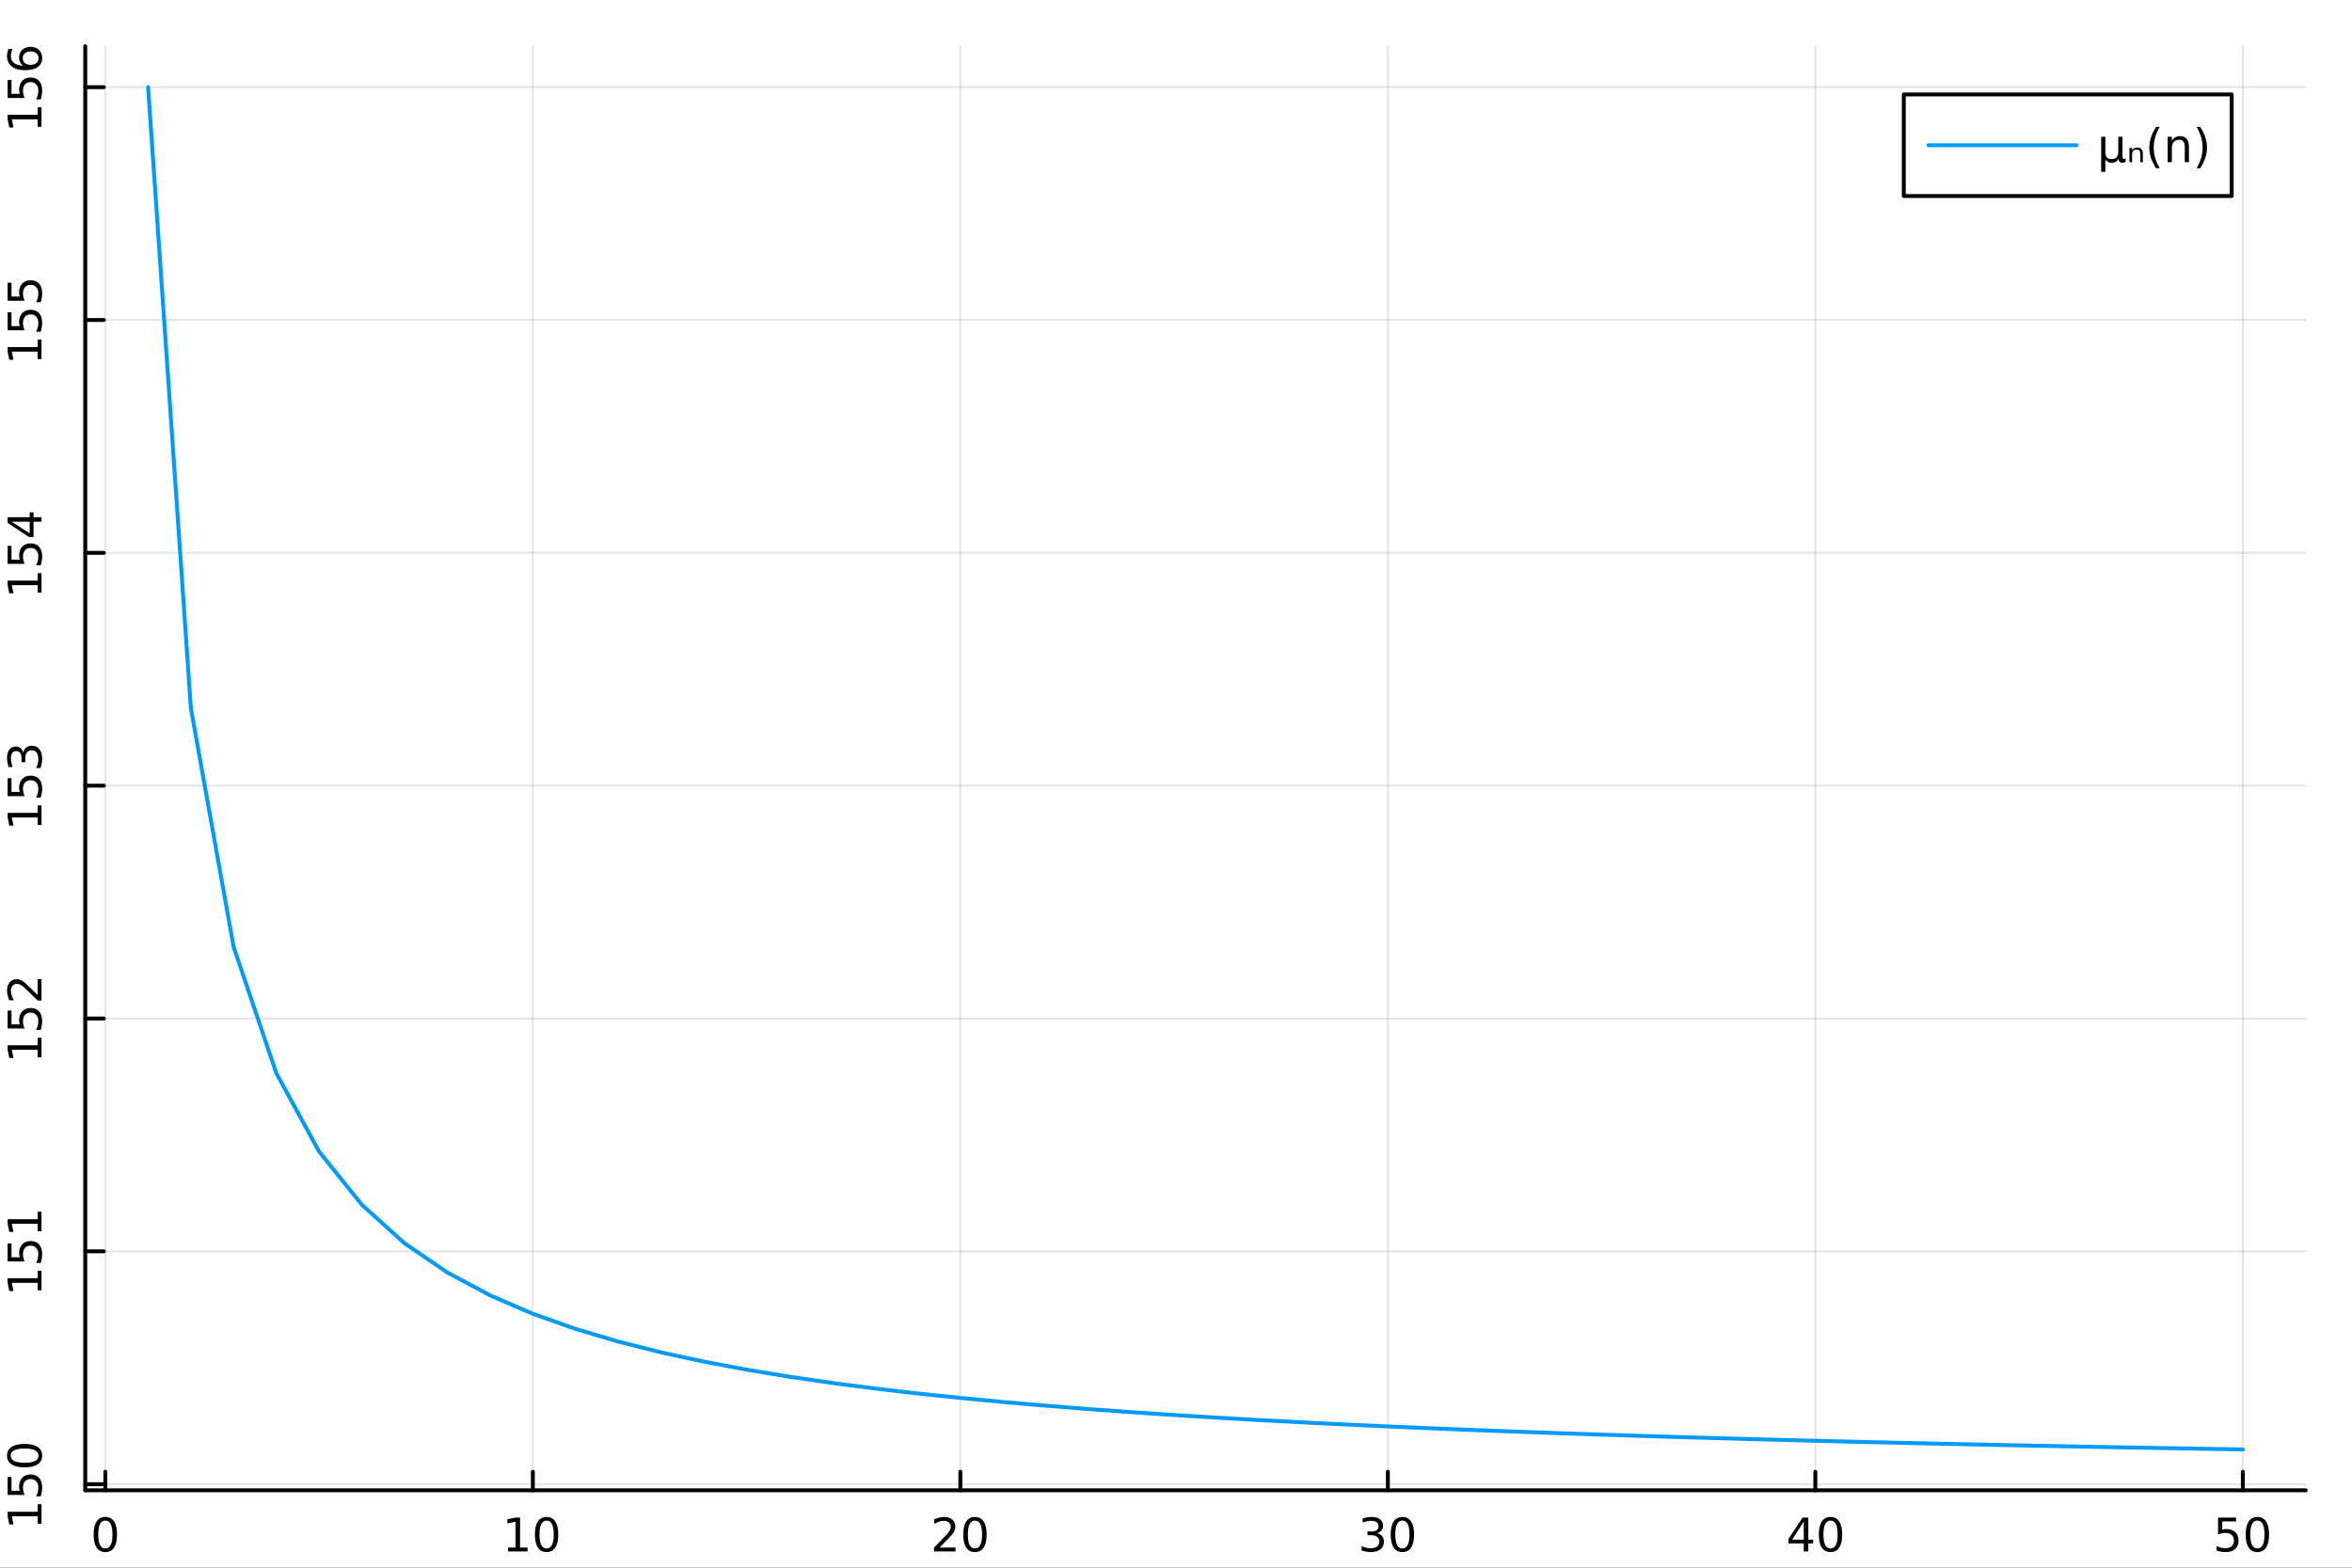 <?xml version="1.0" encoding="utf-8"?>
<svg xmlns="http://www.w3.org/2000/svg" xmlns:xlink="http://www.w3.org/1999/xlink" width="600" height="400" viewBox="0 0 2400 1600">
<rect x="0" y="0" width="2400" height="1600" fill="#333333" stroke="none"/>
<defs>
  <clipPath id="clip970">
    <rect x="0" y="0" width="2400" height="1600"/>
  </clipPath>
</defs>
<path clip-path="url(#clip970)" d="M0 1600 L2400 1600 L2400 0 L0 0  Z" fill="#ffffff" fill-rule="evenodd" fill-opacity="1"/>
<defs>
  <clipPath id="clip971">
    <rect x="480" y="0" width="1681" height="1600"/>
  </clipPath>
</defs>
<path clip-path="url(#clip970)" d="M86.992 1521.01 L2352.76 1521.01 L2352.76 47.244 L86.992 47.244  Z" fill="#ffffff" fill-rule="evenodd" fill-opacity="1"/>
<defs>
  <clipPath id="clip972">
    <rect x="86" y="47" width="2267" height="1475"/>
  </clipPath>
</defs>
<polyline clip-path="url(#clip972)" style="stroke:#000000; stroke-linecap:round; stroke-linejoin:round; stroke-width:2; stroke-opacity:0.1; fill:none" points="107.495,1521.01 107.495,47.244 "/>
<polyline clip-path="url(#clip972)" style="stroke:#000000; stroke-linecap:round; stroke-linejoin:round; stroke-width:2; stroke-opacity:0.1; fill:none" points="543.722,1521.01 543.722,47.244 "/>
<polyline clip-path="url(#clip972)" style="stroke:#000000; stroke-linecap:round; stroke-linejoin:round; stroke-width:2; stroke-opacity:0.1; fill:none" points="979.949,1521.01 979.949,47.244 "/>
<polyline clip-path="url(#clip972)" style="stroke:#000000; stroke-linecap:round; stroke-linejoin:round; stroke-width:2; stroke-opacity:0.1; fill:none" points="1416.18,1521.01 1416.18,47.244 "/>
<polyline clip-path="url(#clip972)" style="stroke:#000000; stroke-linecap:round; stroke-linejoin:round; stroke-width:2; stroke-opacity:0.1; fill:none" points="1852.4,1521.01 1852.4,47.244 "/>
<polyline clip-path="url(#clip972)" style="stroke:#000000; stroke-linecap:round; stroke-linejoin:round; stroke-width:2; stroke-opacity:0.1; fill:none" points="2288.63,1521.01 2288.63,47.244 "/>
<polyline clip-path="url(#clip970)" style="stroke:#000000; stroke-linecap:round; stroke-linejoin:round; stroke-width:4; stroke-opacity:1; fill:none" points="86.992,1521.01 2352.76,1521.01 "/>
<polyline clip-path="url(#clip970)" style="stroke:#000000; stroke-linecap:round; stroke-linejoin:round; stroke-width:4; stroke-opacity:1; fill:none" points="107.495,1521.01 107.495,1502.11 "/>
<polyline clip-path="url(#clip970)" style="stroke:#000000; stroke-linecap:round; stroke-linejoin:round; stroke-width:4; stroke-opacity:1; fill:none" points="543.722,1521.01 543.722,1502.11 "/>
<polyline clip-path="url(#clip970)" style="stroke:#000000; stroke-linecap:round; stroke-linejoin:round; stroke-width:4; stroke-opacity:1; fill:none" points="979.949,1521.01 979.949,1502.11 "/>
<polyline clip-path="url(#clip970)" style="stroke:#000000; stroke-linecap:round; stroke-linejoin:round; stroke-width:4; stroke-opacity:1; fill:none" points="1416.18,1521.01 1416.18,1502.11 "/>
<polyline clip-path="url(#clip970)" style="stroke:#000000; stroke-linecap:round; stroke-linejoin:round; stroke-width:4; stroke-opacity:1; fill:none" points="1852.4,1521.01 1852.4,1502.11 "/>
<polyline clip-path="url(#clip970)" style="stroke:#000000; stroke-linecap:round; stroke-linejoin:round; stroke-width:4; stroke-opacity:1; fill:none" points="2288.63,1521.01 2288.63,1502.11 "/>
<path clip-path="url(#clip970)" d="M107.495 1551.93 Q103.884 1551.93 102.055 1555.49 Q100.249 1559.03 100.249 1566.16 Q100.249 1573.27 102.055 1576.83 Q103.884 1580.38 107.495 1580.38 Q111.129 1580.38 112.935 1576.83 Q114.763 1573.27 114.763 1566.16 Q114.763 1559.03 112.935 1555.49 Q111.129 1551.93 107.495 1551.93 M107.495 1548.22 Q113.305 1548.22 116.36 1552.83 Q119.439 1557.41 119.439 1566.16 Q119.439 1574.89 116.36 1579.5 Q113.305 1584.08 107.495 1584.08 Q101.685 1584.08 98.606 1579.5 Q95.55 1574.89 95.55 1566.16 Q95.55 1557.41 98.606 1552.83 Q101.685 1548.22 107.495 1548.22 Z" fill="#000000" fill-rule="nonzero" fill-opacity="1" /><path clip-path="url(#clip970)" d="M518.41 1579.47 L526.048 1579.47 L526.048 1553.11 L517.738 1554.77 L517.738 1550.51 L526.002 1548.85 L530.678 1548.85 L530.678 1579.47 L538.317 1579.47 L538.317 1583.41 L518.41 1583.41 L518.41 1579.47 Z" fill="#000000" fill-rule="nonzero" fill-opacity="1" /><path clip-path="url(#clip970)" d="M557.761 1551.93 Q554.15 1551.93 552.321 1555.49 Q550.516 1559.03 550.516 1566.16 Q550.516 1573.27 552.321 1576.83 Q554.15 1580.38 557.761 1580.38 Q561.395 1580.38 563.201 1576.83 Q565.03 1573.27 565.03 1566.16 Q565.03 1559.03 563.201 1555.49 Q561.395 1551.93 557.761 1551.93 M557.761 1548.22 Q563.571 1548.22 566.627 1552.83 Q569.706 1557.41 569.706 1566.16 Q569.706 1574.89 566.627 1579.5 Q563.571 1584.08 557.761 1584.08 Q551.951 1584.08 548.872 1579.5 Q545.817 1574.89 545.817 1566.16 Q545.817 1557.41 548.872 1552.83 Q551.951 1548.22 557.761 1548.22 Z" fill="#000000" fill-rule="nonzero" fill-opacity="1" /><path clip-path="url(#clip970)" d="M958.722 1579.47 L975.042 1579.47 L975.042 1583.41 L953.097 1583.41 L953.097 1579.47 Q955.759 1576.72 960.343 1572.09 Q964.949 1567.44 966.13 1566.09 Q968.375 1563.57 969.255 1561.83 Q970.157 1560.07 970.157 1558.38 Q970.157 1555.63 968.213 1553.89 Q966.292 1552.16 963.19 1552.16 Q960.991 1552.16 958.537 1552.92 Q956.107 1553.69 953.329 1555.24 L953.329 1550.51 Q956.153 1549.38 958.607 1548.8 Q961.06 1548.22 963.097 1548.22 Q968.468 1548.22 971.662 1550.91 Q974.857 1553.59 974.857 1558.08 Q974.857 1560.21 974.046 1562.13 Q973.259 1564.03 971.153 1566.63 Q970.574 1567.3 967.472 1570.51 Q964.37 1573.71 958.722 1579.47 Z" fill="#000000" fill-rule="nonzero" fill-opacity="1" /><path clip-path="url(#clip970)" d="M994.856 1551.93 Q991.245 1551.93 989.417 1555.49 Q987.611 1559.03 987.611 1566.16 Q987.611 1573.27 989.417 1576.83 Q991.245 1580.38 994.856 1580.38 Q998.491 1580.38 1000.3 1576.83 Q1002.12 1573.27 1002.12 1566.16 Q1002.12 1559.03 1000.3 1555.49 Q998.491 1551.93 994.856 1551.93 M994.856 1548.22 Q1000.67 1548.22 1003.72 1552.83 Q1006.8 1557.41 1006.8 1566.16 Q1006.8 1574.89 1003.72 1579.5 Q1000.67 1584.08 994.856 1584.08 Q989.046 1584.08 985.968 1579.5 Q982.912 1574.89 982.912 1566.16 Q982.912 1557.41 985.968 1552.83 Q989.046 1548.22 994.856 1548.22 Z" fill="#000000" fill-rule="nonzero" fill-opacity="1" /><path clip-path="url(#clip970)" d="M1405.02 1564.77 Q1408.38 1565.49 1410.25 1567.76 Q1412.15 1570.03 1412.15 1573.36 Q1412.15 1578.48 1408.63 1581.28 Q1405.11 1584.08 1398.63 1584.08 Q1396.45 1584.08 1394.14 1583.64 Q1391.85 1583.22 1389.39 1582.37 L1389.39 1577.85 Q1391.34 1578.99 1393.65 1579.57 Q1395.97 1580.14 1398.49 1580.14 Q1402.89 1580.14 1405.18 1578.41 Q1407.5 1576.67 1407.5 1573.36 Q1407.5 1570.31 1405.34 1568.59 Q1403.21 1566.86 1399.39 1566.86 L1395.37 1566.86 L1395.37 1563.01 L1399.58 1563.01 Q1403.03 1563.01 1404.86 1561.65 Q1406.69 1560.26 1406.69 1557.67 Q1406.69 1555.01 1404.79 1553.59 Q1402.91 1552.16 1399.39 1552.16 Q1397.47 1552.16 1395.27 1552.57 Q1393.07 1552.99 1390.44 1553.87 L1390.44 1549.7 Q1393.1 1548.96 1395.41 1548.59 Q1397.75 1548.22 1399.81 1548.22 Q1405.13 1548.22 1408.24 1550.65 Q1411.34 1553.06 1411.34 1557.18 Q1411.34 1560.05 1409.69 1562.04 Q1408.05 1564.01 1405.02 1564.77 Z" fill="#000000" fill-rule="nonzero" fill-opacity="1" /><path clip-path="url(#clip970)" d="M1431.01 1551.93 Q1427.4 1551.93 1425.57 1555.49 Q1423.77 1559.03 1423.77 1566.16 Q1423.77 1573.27 1425.57 1576.83 Q1427.4 1580.38 1431.01 1580.38 Q1434.65 1580.38 1436.45 1576.83 Q1438.28 1573.27 1438.28 1566.16 Q1438.28 1559.03 1436.45 1555.49 Q1434.65 1551.93 1431.01 1551.93 M1431.01 1548.22 Q1436.82 1548.22 1439.88 1552.83 Q1442.96 1557.41 1442.96 1566.16 Q1442.96 1574.89 1439.88 1579.5 Q1436.82 1584.08 1431.01 1584.08 Q1425.2 1584.08 1422.13 1579.5 Q1419.07 1574.89 1419.07 1566.16 Q1419.07 1557.41 1422.13 1552.83 Q1425.2 1548.22 1431.01 1548.22 Z" fill="#000000" fill-rule="nonzero" fill-opacity="1" /><path clip-path="url(#clip970)" d="M1840.57 1552.92 L1828.77 1571.37 L1840.57 1571.37 L1840.57 1552.92 M1839.35 1548.85 L1845.23 1548.85 L1845.23 1571.37 L1850.16 1571.37 L1850.16 1575.26 L1845.23 1575.26 L1845.23 1583.41 L1840.57 1583.41 L1840.57 1575.26 L1824.97 1575.26 L1824.97 1570.75 L1839.35 1548.85 Z" fill="#000000" fill-rule="nonzero" fill-opacity="1" /><path clip-path="url(#clip970)" d="M1867.89 1551.93 Q1864.28 1551.93 1862.45 1555.49 Q1860.64 1559.03 1860.64 1566.16 Q1860.64 1573.27 1862.45 1576.83 Q1864.28 1580.38 1867.89 1580.38 Q1871.52 1580.38 1873.33 1576.83 Q1875.16 1573.27 1875.16 1566.16 Q1875.16 1559.03 1873.33 1555.49 Q1871.52 1551.93 1867.89 1551.93 M1867.89 1548.22 Q1873.7 1548.22 1876.76 1552.83 Q1879.83 1557.41 1879.83 1566.16 Q1879.83 1574.89 1876.76 1579.5 Q1873.7 1584.08 1867.89 1584.08 Q1862.08 1584.08 1859 1579.5 Q1855.95 1574.89 1855.95 1566.16 Q1855.95 1557.41 1859 1552.83 Q1862.08 1548.22 1867.89 1548.22 Z" fill="#000000" fill-rule="nonzero" fill-opacity="1" /><path clip-path="url(#clip970)" d="M2263.33 1548.85 L2281.69 1548.85 L2281.69 1552.78 L2267.61 1552.78 L2267.61 1561.26 Q2268.63 1560.91 2269.65 1560.75 Q2270.67 1560.56 2271.69 1560.56 Q2277.47 1560.56 2280.85 1563.73 Q2284.23 1566.9 2284.23 1572.32 Q2284.23 1577.9 2280.76 1581 Q2277.29 1584.08 2270.97 1584.08 Q2268.79 1584.08 2266.52 1583.71 Q2264.28 1583.34 2261.87 1582.6 L2261.87 1577.9 Q2263.95 1579.03 2266.18 1579.59 Q2268.4 1580.14 2270.88 1580.14 Q2274.88 1580.14 2277.22 1578.04 Q2279.56 1575.93 2279.56 1572.32 Q2279.56 1568.71 2277.22 1566.6 Q2274.88 1564.5 2270.88 1564.5 Q2269 1564.5 2267.13 1564.91 Q2265.27 1565.33 2263.33 1566.21 L2263.33 1548.85 Z" fill="#000000" fill-rule="nonzero" fill-opacity="1" /><path clip-path="url(#clip970)" d="M2303.45 1551.93 Q2299.83 1551.93 2298.01 1555.49 Q2296.2 1559.03 2296.2 1566.16 Q2296.2 1573.27 2298.01 1576.83 Q2299.83 1580.38 2303.45 1580.38 Q2307.08 1580.38 2308.89 1576.83 Q2310.71 1573.27 2310.71 1566.16 Q2310.71 1559.03 2308.89 1555.49 Q2307.08 1551.93 2303.45 1551.93 M2303.45 1548.22 Q2309.26 1548.22 2312.31 1552.83 Q2315.39 1557.41 2315.39 1566.16 Q2315.39 1574.89 2312.31 1579.5 Q2309.26 1584.08 2303.45 1584.08 Q2297.64 1584.08 2294.56 1579.5 Q2291.5 1574.89 2291.5 1566.16 Q2291.5 1557.41 2294.56 1552.83 Q2297.64 1548.22 2303.45 1548.22 Z" fill="#000000" fill-rule="nonzero" fill-opacity="1" /><polyline clip-path="url(#clip972)" style="stroke:#000000; stroke-linecap:round; stroke-linejoin:round; stroke-width:2; stroke-opacity:0.1; fill:none" points="86.992,1514.77 2352.76,1514.77 "/>
<polyline clip-path="url(#clip972)" style="stroke:#000000; stroke-linecap:round; stroke-linejoin:round; stroke-width:2; stroke-opacity:0.1; fill:none" points="86.992,1277.13 2352.76,1277.13 "/>
<polyline clip-path="url(#clip972)" style="stroke:#000000; stroke-linecap:round; stroke-linejoin:round; stroke-width:2; stroke-opacity:0.1; fill:none" points="86.992,1039.5 2352.76,1039.5 "/>
<polyline clip-path="url(#clip972)" style="stroke:#000000; stroke-linecap:round; stroke-linejoin:round; stroke-width:2; stroke-opacity:0.1; fill:none" points="86.992,801.86 2352.76,801.86 "/>
<polyline clip-path="url(#clip972)" style="stroke:#000000; stroke-linecap:round; stroke-linejoin:round; stroke-width:2; stroke-opacity:0.1; fill:none" points="86.992,564.225 2352.76,564.225 "/>
<polyline clip-path="url(#clip972)" style="stroke:#000000; stroke-linecap:round; stroke-linejoin:round; stroke-width:2; stroke-opacity:0.1; fill:none" points="86.992,326.59 2352.76,326.59 "/>
<polyline clip-path="url(#clip972)" style="stroke:#000000; stroke-linecap:round; stroke-linejoin:round; stroke-width:2; stroke-opacity:0.1; fill:none" points="86.992,88.954 2352.76,88.954 "/>
<polyline clip-path="url(#clip970)" style="stroke:#000000; stroke-linecap:round; stroke-linejoin:round; stroke-width:4; stroke-opacity:1; fill:none" points="86.992,1521.01 86.992,47.244 "/>
<polyline clip-path="url(#clip970)" style="stroke:#000000; stroke-linecap:round; stroke-linejoin:round; stroke-width:4; stroke-opacity:1; fill:none" points="86.992,1514.77 105.89,1514.77 "/>
<polyline clip-path="url(#clip970)" style="stroke:#000000; stroke-linecap:round; stroke-linejoin:round; stroke-width:4; stroke-opacity:1; fill:none" points="86.992,1277.13 105.89,1277.13 "/>
<polyline clip-path="url(#clip970)" style="stroke:#000000; stroke-linecap:round; stroke-linejoin:round; stroke-width:4; stroke-opacity:1; fill:none" points="86.992,1039.5 105.89,1039.5 "/>
<polyline clip-path="url(#clip970)" style="stroke:#000000; stroke-linecap:round; stroke-linejoin:round; stroke-width:4; stroke-opacity:1; fill:none" points="86.992,801.86 105.89,801.86 "/>
<polyline clip-path="url(#clip970)" style="stroke:#000000; stroke-linecap:round; stroke-linejoin:round; stroke-width:4; stroke-opacity:1; fill:none" points="86.992,564.225 105.89,564.225 "/>
<polyline clip-path="url(#clip970)" style="stroke:#000000; stroke-linecap:round; stroke-linejoin:round; stroke-width:4; stroke-opacity:1; fill:none" points="86.992,326.59 105.89,326.59 "/>
<polyline clip-path="url(#clip970)" style="stroke:#000000; stroke-linecap:round; stroke-linejoin:round; stroke-width:4; stroke-opacity:1; fill:none" points="86.992,88.954 105.89,88.954 "/>
<path clip-path="url(#clip970)" d="M38.417 1555.16 L38.417 1547.52 L12.051 1547.52 L13.718 1555.83 L9.459 1555.83 L7.792 1547.57 L7.792 1542.89 L38.417 1542.89 L38.417 1535.25 L42.352 1535.25 L42.352 1555.16 L38.417 1555.16 Z" fill="#000000" fill-rule="nonzero" fill-opacity="1" /><path clip-path="url(#clip970)" d="M7.792 1525.76 L7.792 1507.4 L11.727 1507.4 L11.727 1521.48 L20.2 1521.48 Q19.852 1520.46 19.69 1519.44 Q19.505 1518.42 19.505 1517.4 Q19.505 1511.62 22.676 1508.24 Q25.848 1504.86 31.264 1504.86 Q36.843 1504.86 39.945 1508.33 Q43.023 1511.8 43.023 1518.12 Q43.023 1520.3 42.653 1522.57 Q42.283 1524.81 41.542 1527.22 L36.843 1527.22 Q37.977 1525.14 38.533 1522.91 Q39.088 1520.69 39.088 1518.21 Q39.088 1514.21 36.982 1511.87 Q34.875 1509.53 31.264 1509.53 Q27.653 1509.53 25.547 1511.87 Q23.44 1514.21 23.44 1518.21 Q23.44 1520.09 23.857 1521.96 Q24.273 1523.82 25.153 1525.76 L7.792 1525.76 Z" fill="#000000" fill-rule="nonzero" fill-opacity="1" /><path clip-path="url(#clip970)" d="M10.871 1485.65 Q10.871 1489.26 14.436 1491.09 Q17.977 1492.89 25.107 1492.89 Q32.213 1492.89 35.778 1491.09 Q39.32 1489.26 39.32 1485.65 Q39.32 1482.01 35.778 1480.21 Q32.213 1478.38 25.107 1478.38 Q17.977 1478.38 14.436 1480.21 Q10.871 1482.01 10.871 1485.65 M7.167 1485.65 Q7.167 1479.84 11.774 1476.78 Q16.357 1473.7 25.107 1473.7 Q33.834 1473.7 38.44 1476.78 Q43.023 1479.84 43.023 1485.65 Q43.023 1491.46 38.44 1494.53 Q33.834 1497.59 25.107 1497.59 Q16.357 1497.59 11.774 1494.53 Q7.167 1491.46 7.167 1485.65 Z" fill="#000000" fill-rule="nonzero" fill-opacity="1" /><path clip-path="url(#clip970)" d="M38.417 1316.91 L38.417 1309.27 L12.051 1309.27 L13.718 1317.58 L9.459 1317.58 L7.792 1309.32 L7.792 1304.64 L38.417 1304.64 L38.417 1297 L42.352 1297 L42.352 1316.91 L38.417 1316.91 Z" fill="#000000" fill-rule="nonzero" fill-opacity="1" /><path clip-path="url(#clip970)" d="M7.792 1287.51 L7.792 1269.16 L11.727 1269.16 L11.727 1283.23 L20.2 1283.23 Q19.852 1282.21 19.69 1281.19 Q19.505 1280.17 19.505 1279.16 Q19.505 1273.37 22.676 1269.99 Q25.848 1266.61 31.264 1266.61 Q36.843 1266.61 39.945 1270.08 Q43.023 1273.55 43.023 1279.87 Q43.023 1282.05 42.653 1284.32 Q42.283 1286.56 41.542 1288.97 L36.843 1288.97 Q37.977 1286.89 38.533 1284.67 Q39.088 1282.44 39.088 1279.97 Q39.088 1275.96 36.982 1273.62 Q34.875 1271.29 31.264 1271.29 Q27.653 1271.29 25.547 1273.62 Q23.44 1275.96 23.44 1279.97 Q23.44 1281.84 23.857 1283.72 Q24.273 1285.57 25.153 1287.51 L7.792 1287.51 Z" fill="#000000" fill-rule="nonzero" fill-opacity="1" /><path clip-path="url(#clip970)" d="M38.417 1256.59 L38.417 1248.95 L12.051 1248.95 L13.718 1257.26 L9.459 1257.26 L7.792 1248.99 L7.792 1244.32 L38.417 1244.32 L38.417 1236.68 L42.352 1236.68 L42.352 1256.59 L38.417 1256.59 Z" fill="#000000" fill-rule="nonzero" fill-opacity="1" /><path clip-path="url(#clip970)" d="M38.417 1079.09 L38.417 1071.45 L12.051 1071.45 L13.718 1079.76 L9.459 1079.76 L7.792 1071.5 L7.792 1066.82 L38.417 1066.82 L38.417 1059.18 L42.352 1059.18 L42.352 1079.09 L38.417 1079.09 Z" fill="#000000" fill-rule="nonzero" fill-opacity="1" /><path clip-path="url(#clip970)" d="M7.792 1049.69 L7.792 1031.34 L11.727 1031.34 L11.727 1045.41 L20.2 1045.41 Q19.852 1044.39 19.69 1043.37 Q19.505 1042.35 19.505 1041.34 Q19.505 1035.55 22.676 1032.17 Q25.848 1028.79 31.264 1028.79 Q36.843 1028.79 39.945 1032.26 Q43.023 1035.73 43.023 1042.05 Q43.023 1044.23 42.653 1046.5 Q42.283 1048.74 41.542 1051.15 L36.843 1051.15 Q37.977 1049.07 38.533 1046.84 Q39.088 1044.62 39.088 1042.15 Q39.088 1038.14 36.982 1035.8 Q34.875 1033.47 31.264 1033.47 Q27.653 1033.47 25.547 1035.8 Q23.44 1038.14 23.44 1042.15 Q23.44 1044.02 23.857 1045.9 Q24.273 1047.75 25.153 1049.69 L7.792 1049.69 Z" fill="#000000" fill-rule="nonzero" fill-opacity="1" /><path clip-path="url(#clip970)" d="M38.417 1015.55 L38.417 999.229 L42.352 999.229 L42.352 1021.17 L38.417 1021.17 Q35.662 1018.51 31.033 1013.93 Q26.38 1009.32 25.037 1008.14 Q22.514 1005.9 20.778 1005.02 Q19.019 1004.11 17.329 1004.11 Q14.575 1004.11 12.838 1006.06 Q11.102 1007.98 11.102 1011.08 Q11.102 1013.28 11.866 1015.73 Q12.63 1018.16 14.181 1020.94 L9.459 1020.94 Q8.325 1018.12 7.746 1015.66 Q7.167 1013.21 7.167 1011.17 Q7.167 1005.8 9.852 1002.61 Q12.537 999.414 17.028 999.414 Q19.158 999.414 21.079 1000.22 Q22.977 1001.01 25.57 1003.12 Q26.241 1003.7 29.459 1006.8 Q32.653 1009.9 38.417 1015.55 Z" fill="#000000" fill-rule="nonzero" fill-opacity="1" /><path clip-path="url(#clip970)" d="M38.417 841.929 L38.417 834.29 L12.051 834.29 L13.718 842.6 L9.459 842.6 L7.792 834.337 L7.792 829.661 L38.417 829.661 L38.417 822.022 L42.352 822.022 L42.352 841.929 L38.417 841.929 Z" fill="#000000" fill-rule="nonzero" fill-opacity="1" /><path clip-path="url(#clip970)" d="M7.792 812.531 L7.792 794.175 L11.727 794.175 L11.727 808.249 L20.2 808.249 Q19.852 807.23 19.69 806.212 Q19.505 805.193 19.505 804.175 Q19.505 798.388 22.676 795.008 Q25.848 791.629 31.264 791.629 Q36.843 791.629 39.945 795.101 Q43.023 798.573 43.023 804.892 Q43.023 807.068 42.653 809.337 Q42.283 811.582 41.542 813.99 L36.843 813.99 Q37.977 811.906 38.533 809.684 Q39.088 807.462 39.088 804.985 Q39.088 800.98 36.982 798.642 Q34.875 796.304 31.264 796.304 Q27.653 796.304 25.547 798.642 Q23.44 800.98 23.44 804.985 Q23.44 806.86 23.857 808.735 Q24.273 810.587 25.153 812.531 L7.792 812.531 Z" fill="#000000" fill-rule="nonzero" fill-opacity="1" /><path clip-path="url(#clip970)" d="M23.718 768.249 Q24.436 764.893 26.704 763.018 Q28.973 761.119 32.306 761.119 Q37.422 761.119 40.222 764.638 Q43.023 768.156 43.023 774.638 Q43.023 776.814 42.584 779.129 Q42.167 781.42 41.31 783.874 L36.797 783.874 Q37.931 781.93 38.51 779.615 Q39.088 777.3 39.088 774.777 Q39.088 770.379 37.352 768.087 Q35.616 765.772 32.306 765.772 Q29.25 765.772 27.537 767.925 Q25.801 770.055 25.801 773.874 L25.801 777.902 L21.959 777.902 L21.959 773.689 Q21.959 770.24 20.593 768.411 Q19.204 766.582 16.611 766.582 Q13.95 766.582 12.537 768.481 Q11.102 770.355 11.102 773.874 Q11.102 775.795 11.519 777.994 Q11.936 780.193 12.815 782.832 L8.649 782.832 Q7.908 780.17 7.537 777.855 Q7.167 775.518 7.167 773.457 Q7.167 768.133 9.598 765.031 Q12.005 761.93 16.125 761.93 Q18.996 761.93 20.986 763.573 Q22.954 765.217 23.718 768.249 Z" fill="#000000" fill-rule="nonzero" fill-opacity="1" /><path clip-path="url(#clip970)" d="M38.417 604.861 L38.417 597.222 L12.051 597.222 L13.718 605.532 L9.459 605.532 L7.792 597.269 L7.792 592.593 L38.417 592.593 L38.417 584.954 L42.352 584.954 L42.352 604.861 L38.417 604.861 Z" fill="#000000" fill-rule="nonzero" fill-opacity="1" /><path clip-path="url(#clip970)" d="M7.792 575.463 L7.792 557.107 L11.727 557.107 L11.727 571.181 L20.2 571.181 Q19.852 570.162 19.69 569.144 Q19.505 568.125 19.505 567.107 Q19.505 561.32 22.676 557.94 Q25.848 554.56 31.264 554.56 Q36.843 554.56 39.945 558.033 Q43.023 561.505 43.023 567.824 Q43.023 570 42.653 572.269 Q42.283 574.514 41.542 576.921 L36.843 576.921 Q37.977 574.838 38.533 572.616 Q39.088 570.394 39.088 567.917 Q39.088 563.912 36.982 561.574 Q34.875 559.236 31.264 559.236 Q27.653 559.236 25.547 561.574 Q23.44 563.912 23.44 567.917 Q23.44 569.792 23.857 571.667 Q24.273 573.519 25.153 575.463 L7.792 575.463 Z" fill="#000000" fill-rule="nonzero" fill-opacity="1" /><path clip-path="url(#clip970)" d="M11.866 532.5 L30.315 544.306 L30.315 532.5 L11.866 532.5 M7.792 533.727 L7.792 527.848 L30.315 527.848 L30.315 522.917 L34.204 522.917 L34.204 527.848 L42.352 527.848 L42.352 532.5 L34.204 532.5 L34.204 548.102 L29.69 548.102 L7.792 533.727 Z" fill="#000000" fill-rule="nonzero" fill-opacity="1" /><path clip-path="url(#clip970)" d="M38.417 366.485 L38.417 358.846 L12.051 358.846 L13.718 367.156 L9.459 367.156 L7.792 358.893 L7.792 354.217 L38.417 354.217 L38.417 346.578 L42.352 346.578 L42.352 366.485 L38.417 366.485 Z" fill="#000000" fill-rule="nonzero" fill-opacity="1" /><path clip-path="url(#clip970)" d="M7.792 337.087 L7.792 318.731 L11.727 318.731 L11.727 332.805 L20.2 332.805 Q19.852 331.786 19.69 330.768 Q19.505 329.749 19.505 328.731 Q19.505 322.944 22.676 319.564 Q25.848 316.185 31.264 316.185 Q36.843 316.185 39.945 319.657 Q43.023 323.129 43.023 329.448 Q43.023 331.624 42.653 333.893 Q42.283 336.138 41.542 338.546 L36.843 338.546 Q37.977 336.462 38.533 334.24 Q39.088 332.018 39.088 329.541 Q39.088 325.536 36.982 323.198 Q34.875 320.86 31.264 320.86 Q27.653 320.86 25.547 323.198 Q23.44 325.536 23.44 329.541 Q23.44 331.416 23.857 333.291 Q24.273 335.143 25.153 337.087 L7.792 337.087 Z" fill="#000000" fill-rule="nonzero" fill-opacity="1" /><path clip-path="url(#clip970)" d="M7.792 306.925 L7.792 288.569 L11.727 288.569 L11.727 302.643 L20.2 302.643 Q19.852 301.624 19.69 300.606 Q19.505 299.587 19.505 298.569 Q19.505 292.782 22.676 289.402 Q25.848 286.023 31.264 286.023 Q36.843 286.023 39.945 289.495 Q43.023 292.967 43.023 299.286 Q43.023 301.462 42.653 303.731 Q42.283 305.976 41.542 308.384 L36.843 308.384 Q37.977 306.3 38.533 304.078 Q39.088 301.856 39.088 299.379 Q39.088 295.374 36.982 293.037 Q34.875 290.699 31.264 290.699 Q27.653 290.699 25.547 293.037 Q23.44 295.374 23.44 299.379 Q23.44 301.254 23.857 303.129 Q24.273 304.981 25.153 306.925 L7.792 306.925 Z" fill="#000000" fill-rule="nonzero" fill-opacity="1" /><path clip-path="url(#clip970)" d="M38.417 129.429 L38.417 121.79 L12.051 121.79 L13.718 130.1 L9.459 130.1 L7.792 121.836 L7.792 117.16 L38.417 117.16 L38.417 109.521 L42.352 109.521 L42.352 129.429 L38.417 129.429 Z" fill="#000000" fill-rule="nonzero" fill-opacity="1" /><path clip-path="url(#clip970)" d="M7.792 100.031 L7.792 81.674 L11.727 81.674 L11.727 95.748 L20.2 95.748 Q19.852 94.73 19.69 93.711 Q19.505 92.693 19.505 91.674 Q19.505 85.887 22.676 82.508 Q25.848 79.128 31.264 79.128 Q36.843 79.128 39.945 82.6 Q43.023 86.073 43.023 92.392 Q43.023 94.568 42.653 96.836 Q42.283 99.082 41.542 101.489 L36.843 101.489 Q37.977 99.406 38.533 97.183 Q39.088 94.961 39.088 92.484 Q39.088 88.48 36.982 86.142 Q34.875 83.804 31.264 83.804 Q27.653 83.804 25.547 86.142 Q23.44 88.48 23.44 92.484 Q23.44 94.359 23.857 96.234 Q24.273 98.086 25.153 100.031 L7.792 100.031 Z" fill="#000000" fill-rule="nonzero" fill-opacity="1" /><path clip-path="url(#clip970)" d="M23.209 59.337 Q23.209 62.485 25.361 64.337 Q27.514 66.165 31.264 66.165 Q34.991 66.165 37.167 64.337 Q39.32 62.485 39.32 59.337 Q39.32 56.188 37.167 54.36 Q34.991 52.508 31.264 52.508 Q27.514 52.508 25.361 54.36 Q23.209 56.188 23.209 59.337 M8.556 50.054 L12.815 50.054 Q11.982 51.813 11.542 53.619 Q11.102 55.401 11.102 57.161 Q11.102 61.79 14.227 64.244 Q17.352 66.674 23.672 67.022 Q21.658 65.656 20.593 63.596 Q19.505 61.536 19.505 59.059 Q19.505 53.85 22.676 50.841 Q25.824 47.809 31.264 47.809 Q36.588 47.809 39.806 50.957 Q43.023 54.105 43.023 59.337 Q43.023 65.332 38.44 68.503 Q33.834 71.674 25.107 71.674 Q16.912 71.674 12.051 67.785 Q7.167 63.897 7.167 57.346 Q7.167 55.587 7.514 53.804 Q7.862 51.999 8.556 50.054 Z" fill="#000000" fill-rule="nonzero" fill-opacity="1" /><polyline clip-path="url(#clip972)" style="stroke:#009af9; stroke-linecap:round; stroke-linejoin:round; stroke-width:4; stroke-opacity:1; fill:none" points="151.118,88.954 194.74,722.648 238.363,966.377 281.986,1095.41 325.608,1175.29 369.231,1229.6 412.854,1268.94 456.477,1298.73 500.099,1322.09 543.722,1340.89 587.345,1356.34 630.967,1369.27 674.59,1380.26 718.213,1389.69 761.836,1397.9 805.458,1405.09 849.081,1411.45 892.704,1417.11 936.326,1422.18 979.949,1426.75 1023.57,1430.89 1067.19,1434.66 1110.82,1438.11 1154.44,1441.27 1198.06,1444.18 1241.69,1446.87 1285.31,1449.36 1328.93,1451.68 1372.55,1453.83 1416.18,1455.85 1459.8,1457.73 1503.42,1459.5 1547.04,1461.16 1590.67,1462.73 1634.29,1464.2 1677.91,1465.6 1721.54,1466.92 1765.16,1468.17 1808.78,1469.36 1852.4,1470.49 1896.03,1471.56 1939.65,1472.58 1983.27,1473.56 2026.89,1474.49 2070.52,1475.38 2114.14,1476.23 2157.76,1477.05 2201.39,1477.83 2245.01,1478.58 2288.63,1479.3 "/>
<path clip-path="url(#clip970)" d="M1942.67 200.05 L2277.23 200.05 L2277.23 96.37 L1942.67 96.37  Z" fill="#ffffff" fill-rule="evenodd" fill-opacity="1"/>
<polyline clip-path="url(#clip970)" style="stroke:#000000; stroke-linecap:round; stroke-linejoin:round; stroke-width:4; stroke-opacity:1; fill:none" points="1942.67,200.05 2277.23,200.05 2277.23,96.37 1942.67,96.37 1942.67,200.05 "/>
<polyline clip-path="url(#clip970)" style="stroke:#009af9; stroke-linecap:round; stroke-linejoin:round; stroke-width:4; stroke-opacity:1; fill:none" points="1967.84,148.21 2118.89,148.21 "/>
<path clip-path="url(#clip970)" d="M2144.07 175.351 L2144.07 139.564 L2148.33 139.564 L2148.33 155.675 Q2148.33 159.031 2149.93 160.744 Q2151.52 162.457 2154.65 162.457 Q2158.07 162.457 2159.79 160.513 Q2161.52 158.568 2161.52 154.679 L2161.52 139.564 L2165.78 139.564 L2165.78 159.517 Q2165.78 160.906 2166.18 161.578 Q2166.59 162.226 2167.45 162.226 Q2167.66 162.226 2168.03 162.11 Q2168.4 161.971 2169.05 161.693 L2169.05 165.119 Q2168.1 165.652 2167.24 165.906 Q2166.41 166.161 2165.6 166.161 Q2164 166.161 2163.05 165.258 Q2162.1 164.355 2161.75 162.503 Q2160.6 164.332 2158.91 165.258 Q2157.24 166.161 2154.97 166.161 Q2152.61 166.161 2150.94 165.258 Q2149.3 164.355 2148.33 162.55 L2148.33 175.351 L2144.07 175.351 Z" fill="#000000" fill-rule="nonzero" fill-opacity="1" /><path clip-path="url(#clip970)" d="M2186.59 156.716 L2186.59 165.49 L2183.91 165.49 L2183.91 156.809 Q2183.91 154.749 2183 153.73 Q2182.1 152.689 2180.3 152.689 Q2178.12 152.689 2176.87 153.939 Q2175.62 155.166 2175.62 157.295 L2175.62 165.49 L2172.91 165.49 L2172.91 150.976 L2175.62 150.976 L2175.62 153.221 Q2176.57 151.925 2177.87 151.277 Q2179.19 150.629 2180.9 150.629 Q2183.7 150.629 2185.13 152.179 Q2186.59 153.73 2186.59 156.716 Z" fill="#000000" fill-rule="nonzero" fill-opacity="1" /><path clip-path="url(#clip970)" d="M2203.79 129.518 Q2200.69 134.842 2199.19 140.05 Q2197.68 145.258 2197.68 150.605 Q2197.68 155.953 2199.19 161.207 Q2200.71 166.439 2203.79 171.74 L2200.09 171.74 Q2196.62 166.3 2194.88 161.045 Q2193.17 155.791 2193.17 150.605 Q2193.17 145.443 2194.88 140.212 Q2196.59 134.98 2200.09 129.518 L2203.79 129.518 Z" fill="#000000" fill-rule="nonzero" fill-opacity="1" /><path clip-path="url(#clip970)" d="M2233.61 149.841 L2233.61 165.49 L2229.35 165.49 L2229.35 149.98 Q2229.35 146.3 2227.91 144.471 Q2226.48 142.642 2223.61 142.642 Q2220.16 142.642 2218.17 144.842 Q2216.18 147.041 2216.18 150.837 L2216.18 165.49 L2211.89 165.49 L2211.89 139.564 L2216.18 139.564 L2216.18 143.592 Q2217.7 141.254 2219.76 140.096 Q2221.85 138.939 2224.56 138.939 Q2229.02 138.939 2231.31 141.717 Q2233.61 144.471 2233.61 149.841 Z" fill="#000000" fill-rule="nonzero" fill-opacity="1" /><path clip-path="url(#clip970)" d="M2241.43 129.518 L2245.13 129.518 Q2248.61 134.98 2250.32 140.212 Q2252.06 145.443 2252.06 150.605 Q2252.06 155.791 2250.32 161.045 Q2248.61 166.3 2245.13 171.74 L2241.43 171.74 Q2244.51 166.439 2246.01 161.207 Q2247.54 155.953 2247.54 150.605 Q2247.54 145.258 2246.01 140.05 Q2244.51 134.842 2241.43 129.518 Z" fill="#000000" fill-rule="nonzero" fill-opacity="1" /></svg>
